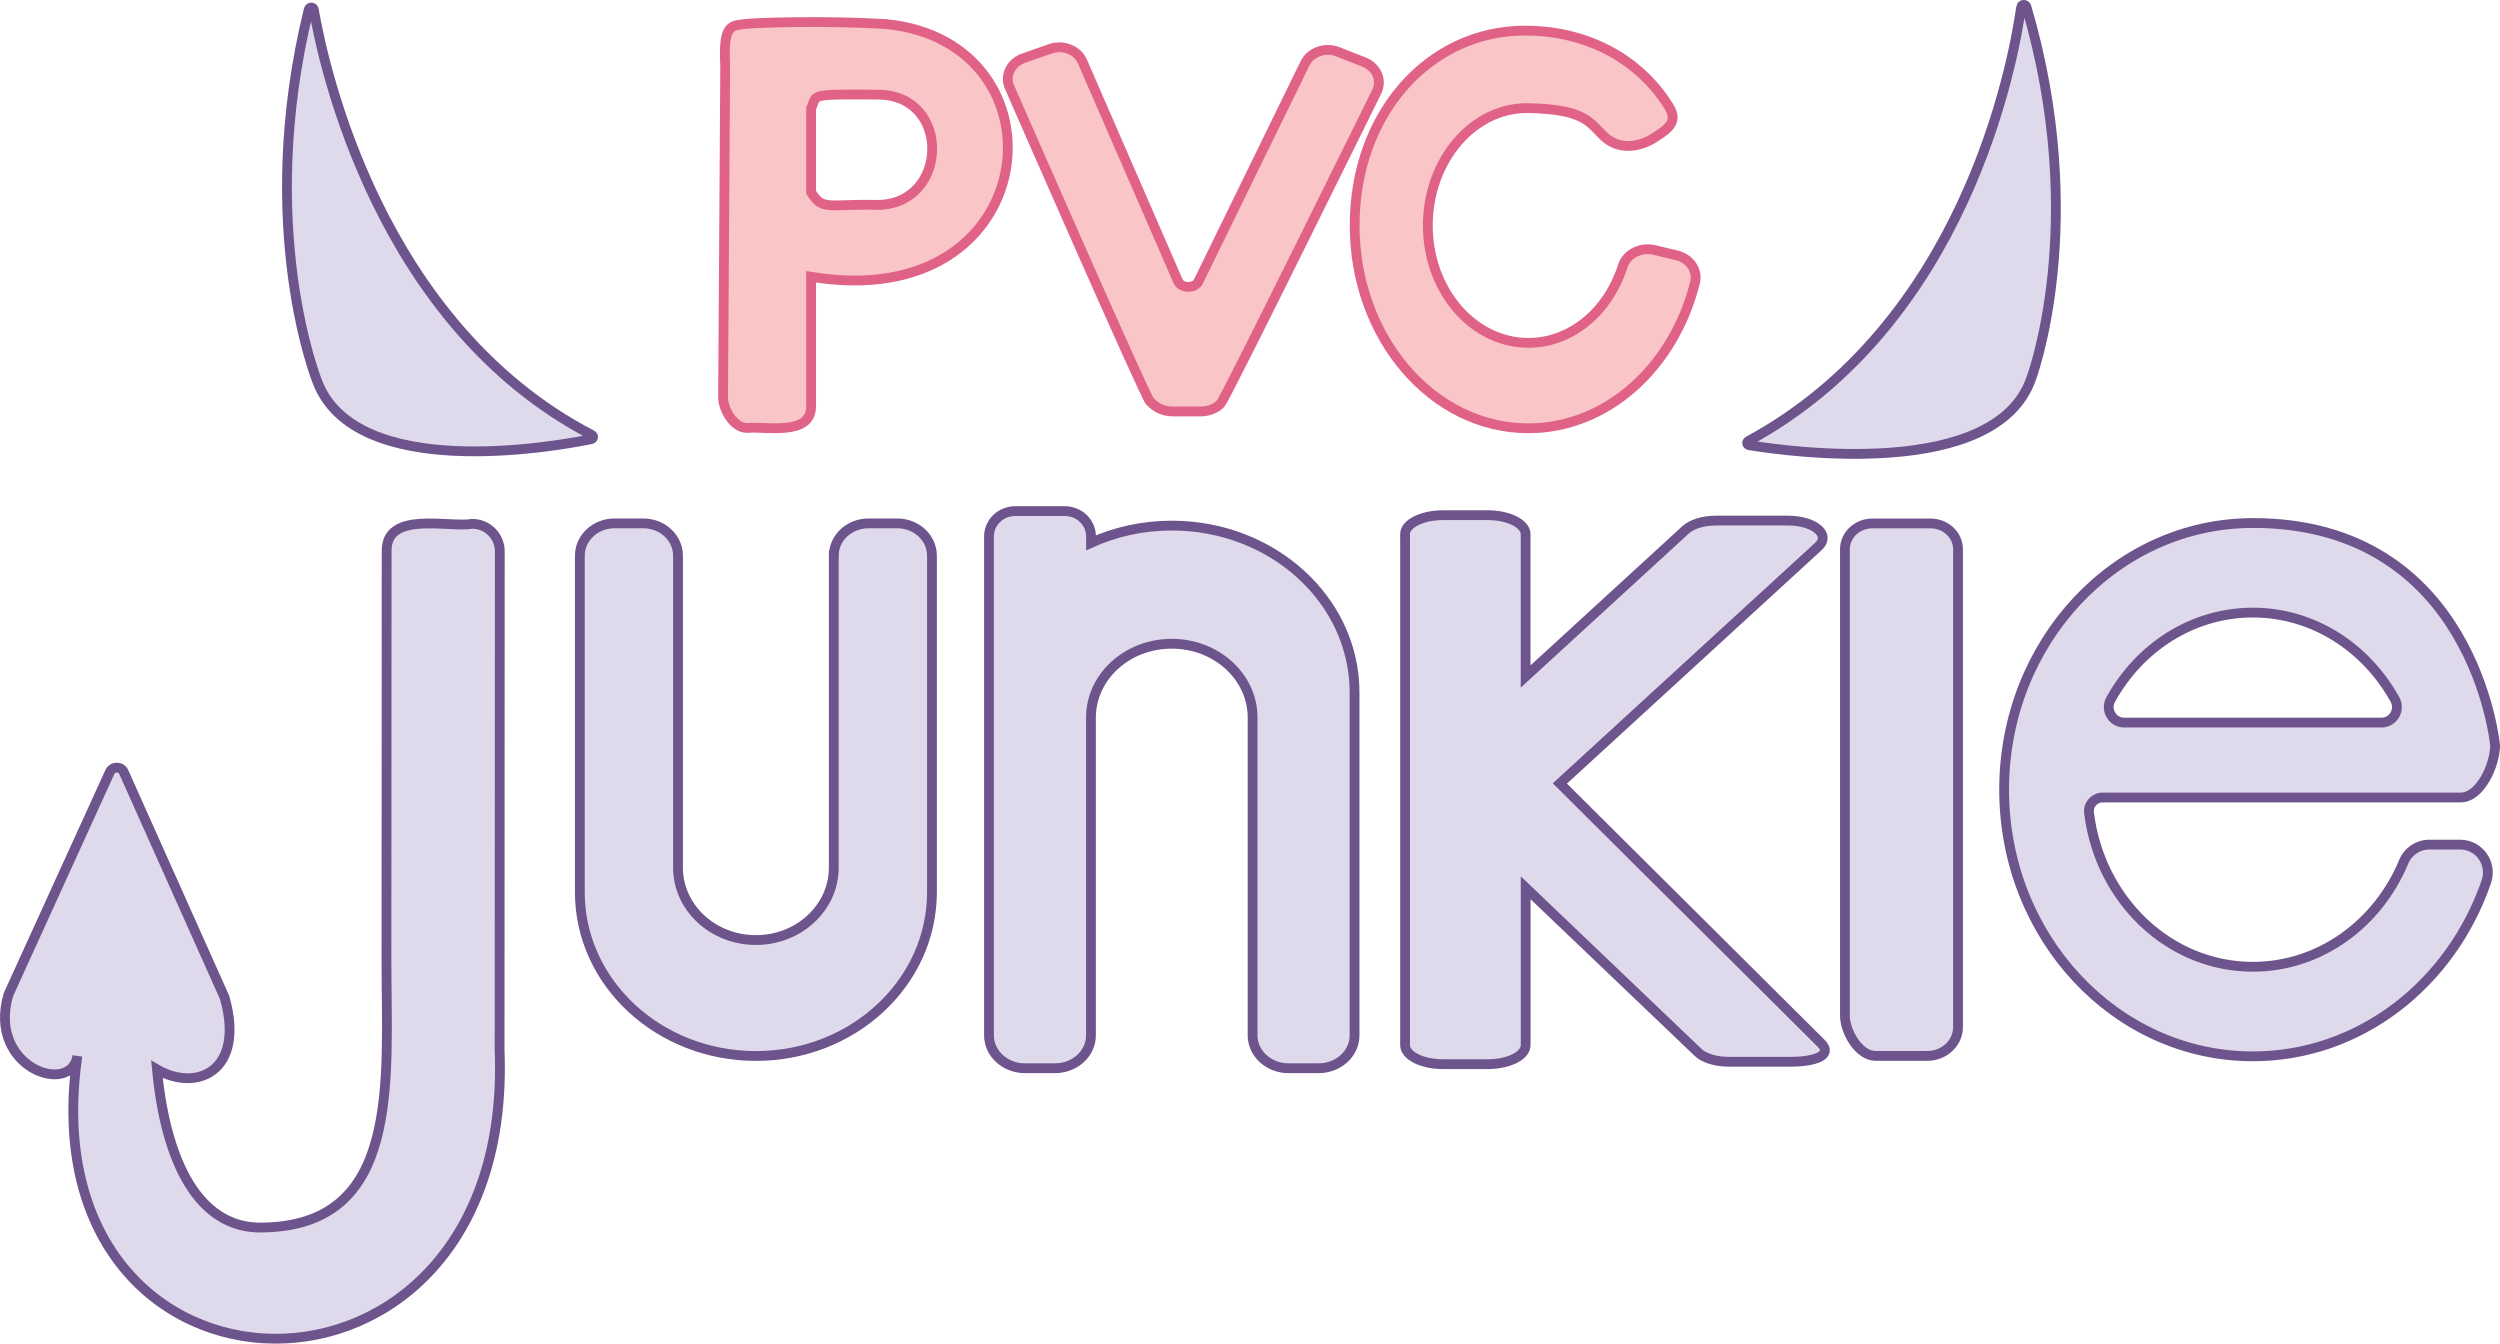 <?xml version="1.0" encoding="UTF-8"?>
<svg id="Layer_2" data-name="Layer 2" xmlns="http://www.w3.org/2000/svg" viewBox="0 0 509.76 273.98">
  <defs>
    <style>
      .cls-1 {
        fill: #dfd9ec;
        stroke: #6e548c;
      }

      .cls-1, .cls-2 {
        stroke-miterlimit: 10;
        stroke-width: 2px;
      }

      .cls-2 {
        fill: #fac5c7;
        stroke: #e06387;
      }
    </style>
  </defs>
  <g id="logo">
    <g id="junkie">
      <path id="e" class="cls-1" d="m459.36,106.65c-28.01,0-50.71,24.34-50.71,54.37s22.71,54.37,50.71,54.37c21.86,0,40.48-14.83,47.61-35.61,1.27-3.7-1.44-7.56-5.35-7.56h-6.26c-2.27,0-4.34,1.35-5.21,3.45-5.24,12.64-17.05,21.46-30.79,21.46-17.12,0-31.26-13.7-33.4-31.43-.2-1.65,1.13-3.09,2.79-3.09h73c4,0,7.01-6.64,7.01-10.64,0,0-4.25-45.33-49.4-45.33Zm0,18.26c12.34,0,23.12,7.13,28.99,17.74,1.16,2.11-.36,4.69-2.77,4.69h-52.44c-2.41,0-3.93-2.59-2.77-4.69,5.86-10.62,16.65-17.74,29-17.74Z"/>
      <path id="i" class="cls-1" d="m399.25,209.45v-97.46c0-2.9-2.51-5.26-5.62-5.26h-11.82c-3.1,0-5.62,2.35-5.62,5.26v95.11c0,3.23,2.8,8.2,6.26,8.2h10.54c3.45,0,6.26-2.62,6.26-5.86Z"/>
      <path id="k" class="cls-1" d="m286.5,108.94v104.17c0,2.14,3.46,3.88,7.73,3.88h9.13c4.27,0,7.73-1.74,7.73-3.88v-32.09s35.12,33.53,35.12,33.53c1.2,1.2,3.65,1.95,6.32,1.95h12.49c5.28,0,8.7-1.39,6.32-3.76l-53.28-52.99,52.72-48.33c2.59-2.37-.83-5.27-6.21-5.27h-14.62c-2.59,0-4.97.71-6.21,1.85l-32.66,29.94v-29.01c0-2.14-3.46-3.88-7.73-3.88h-9.13c-4.27,0-7.73,1.74-7.73,3.88Z"/>
      <path id="n" class="cls-1" d="m238.94,107.17h0c-5.92,0-11.51,1.27-16.48,3.51v-1.32c0-2.84-2.39-5.14-5.34-5.14h-10.12c-2.95,0-5.34,2.3-5.34,5.14v101.76c0,3.7,3.29,6.7,7.34,6.7h6.11c4.06,0,7.34-3,7.34-6.7v-64.81c0-8.31,7.38-15.05,16.48-15.05s16.48,6.74,16.48,15.05v64.81c0,3.7,3.29,6.7,7.34,6.7h6.11c4.06,0,7.34-3,7.34-6.7v-69.92c0-18.8-16.69-34.03-37.28-34.03Z"/>
      <path id="u" class="cls-1" d="m170.01,113.3v63.61c0,8.16-7.11,14.77-15.88,14.77h0c-8.77,0-15.88-6.61-15.88-14.77v-63.61c0-3.63-3.17-6.58-7.07-6.58h-5.88c-3.91,0-7.07,2.95-7.07,6.58v68.62c0,18.45,16.07,33.4,35.9,33.4h0c19.83,0,35.9-14.95,35.9-33.4v-68.62c0-3.63-3.17-6.58-7.07-6.58h-5.88c-3.91,0-7.07,2.95-7.07,6.58Z"/>
      <path id="j" class="cls-1" d="m96.28,106.82c-4.82.81-17.62-2.76-17.44,5.62,0,0-.04,83.47-.04,83.47,0,24.64,3.12,54.39-25.8,54.39-10.98,0-18.9-10.51-21-32.25,8.03,4.68,18.06.42,13.81-14.63,0,0-20.57-45.98-20.57-45.98-.55-1.23-2.3-1.24-2.85,0L1.71,202.82c-4.36,14.95,12.87,20.72,14.07,12.48-10.96,75.78,89.22,78.39,86.09-1.14,0,0,.04-101.73.04-101.73,0-3.1-2.51-5.62-5.62-5.62Z"/>
      <path id="horn_left" data-name="horn left" class="cls-1" d="m63.98,1.92c2.07,11.99,13.43,64.27,56.69,86.77.41.21.32.76-.14.86-7.72,1.57-48.03,8.71-55.83-11.74,0,0-12.68-31.35-1.74-75.89.12-.51.93-.51,1.02,0Z"/>
      <path id="horn_right" data-name="horn right" class="cls-1" d="m412.13,1.4c-1.71,12.05-11.59,64.67-55.63,88.53-.41.22-.31.77.17.85,8.06,1.32,50.12,7.18,57.47-13.51,0,0,12.01-31.74-.95-75.91-.15-.5-.98-.48-1.06.04Z"/>
    </g>
    <g id="pvc">
      <path id="c" class="cls-2" d="m337.39,50.98c-2.81-.67-5.72.78-6.5,3.26-2.88,9.15-10.41,15.67-19.25,15.67-11.32,0-20.5-10.72-20.5-23.93s9.18-24.14,20.5-23.93,12.43,2.82,15.23,5.57c4.59,4.5,10.35.53,10.35.53,3.62-2.22,4.81-3.67,3.04-6.49-6.44-10.3-17.51-15.42-29.28-15.42-19.56,0-34.76,16.92-34.76,39.75s15.86,41.34,35.42,41.34c16.1,0,29.67-12.54,33.98-29.7.62-2.46-1.03-4.93-3.79-5.58l-4.44-1.06Z"/>
      <path id="v" class="cls-2" d="m244.73,83.9c1.63,0,3.18-.58,4.16-1.59s31.85-63.66,31.85-63.66c1.12-2.3-.04-4.98-2.61-5.99l-5.34-2.1c-2.56-1.01-5.55.04-6.68,2.34l-21.74,44.48c-.74,1.52-3.5,1.48-4.17-.06l-19.49-44.78c-1.02-2.34-3.96-3.5-6.56-2.58l-5.43,1.9c-2.61.91-3.9,3.55-2.88,5.89,0,0,27.56,62.99,28.61,64.06,1.29,1.32,2.69,2.09,4.82,2.09h5.46Z"/>
      <path id="p" class="cls-2" d="m147.44,81.04c0,2.45,2.18,6.22,4.87,6.22,3.69-.38,13.14,1.75,13.08-4.44,0,0,0-26.38,0-26.38,47.62,7.9,53.04-47.92,15.17-51.54-12.51-.75-26.64-.28-28.75,0-2.87.38-4.37.2-3.94,8.63l-.43,67.51Zm31.7-39.26c-10.4-.25-11.35,1.28-13.75-2.56v-17.13c1.36-2.75-1.08-2.92,13.75-2.79s14.34,22.2,0,22.48Z"/>
    </g>
  </g>
</svg>